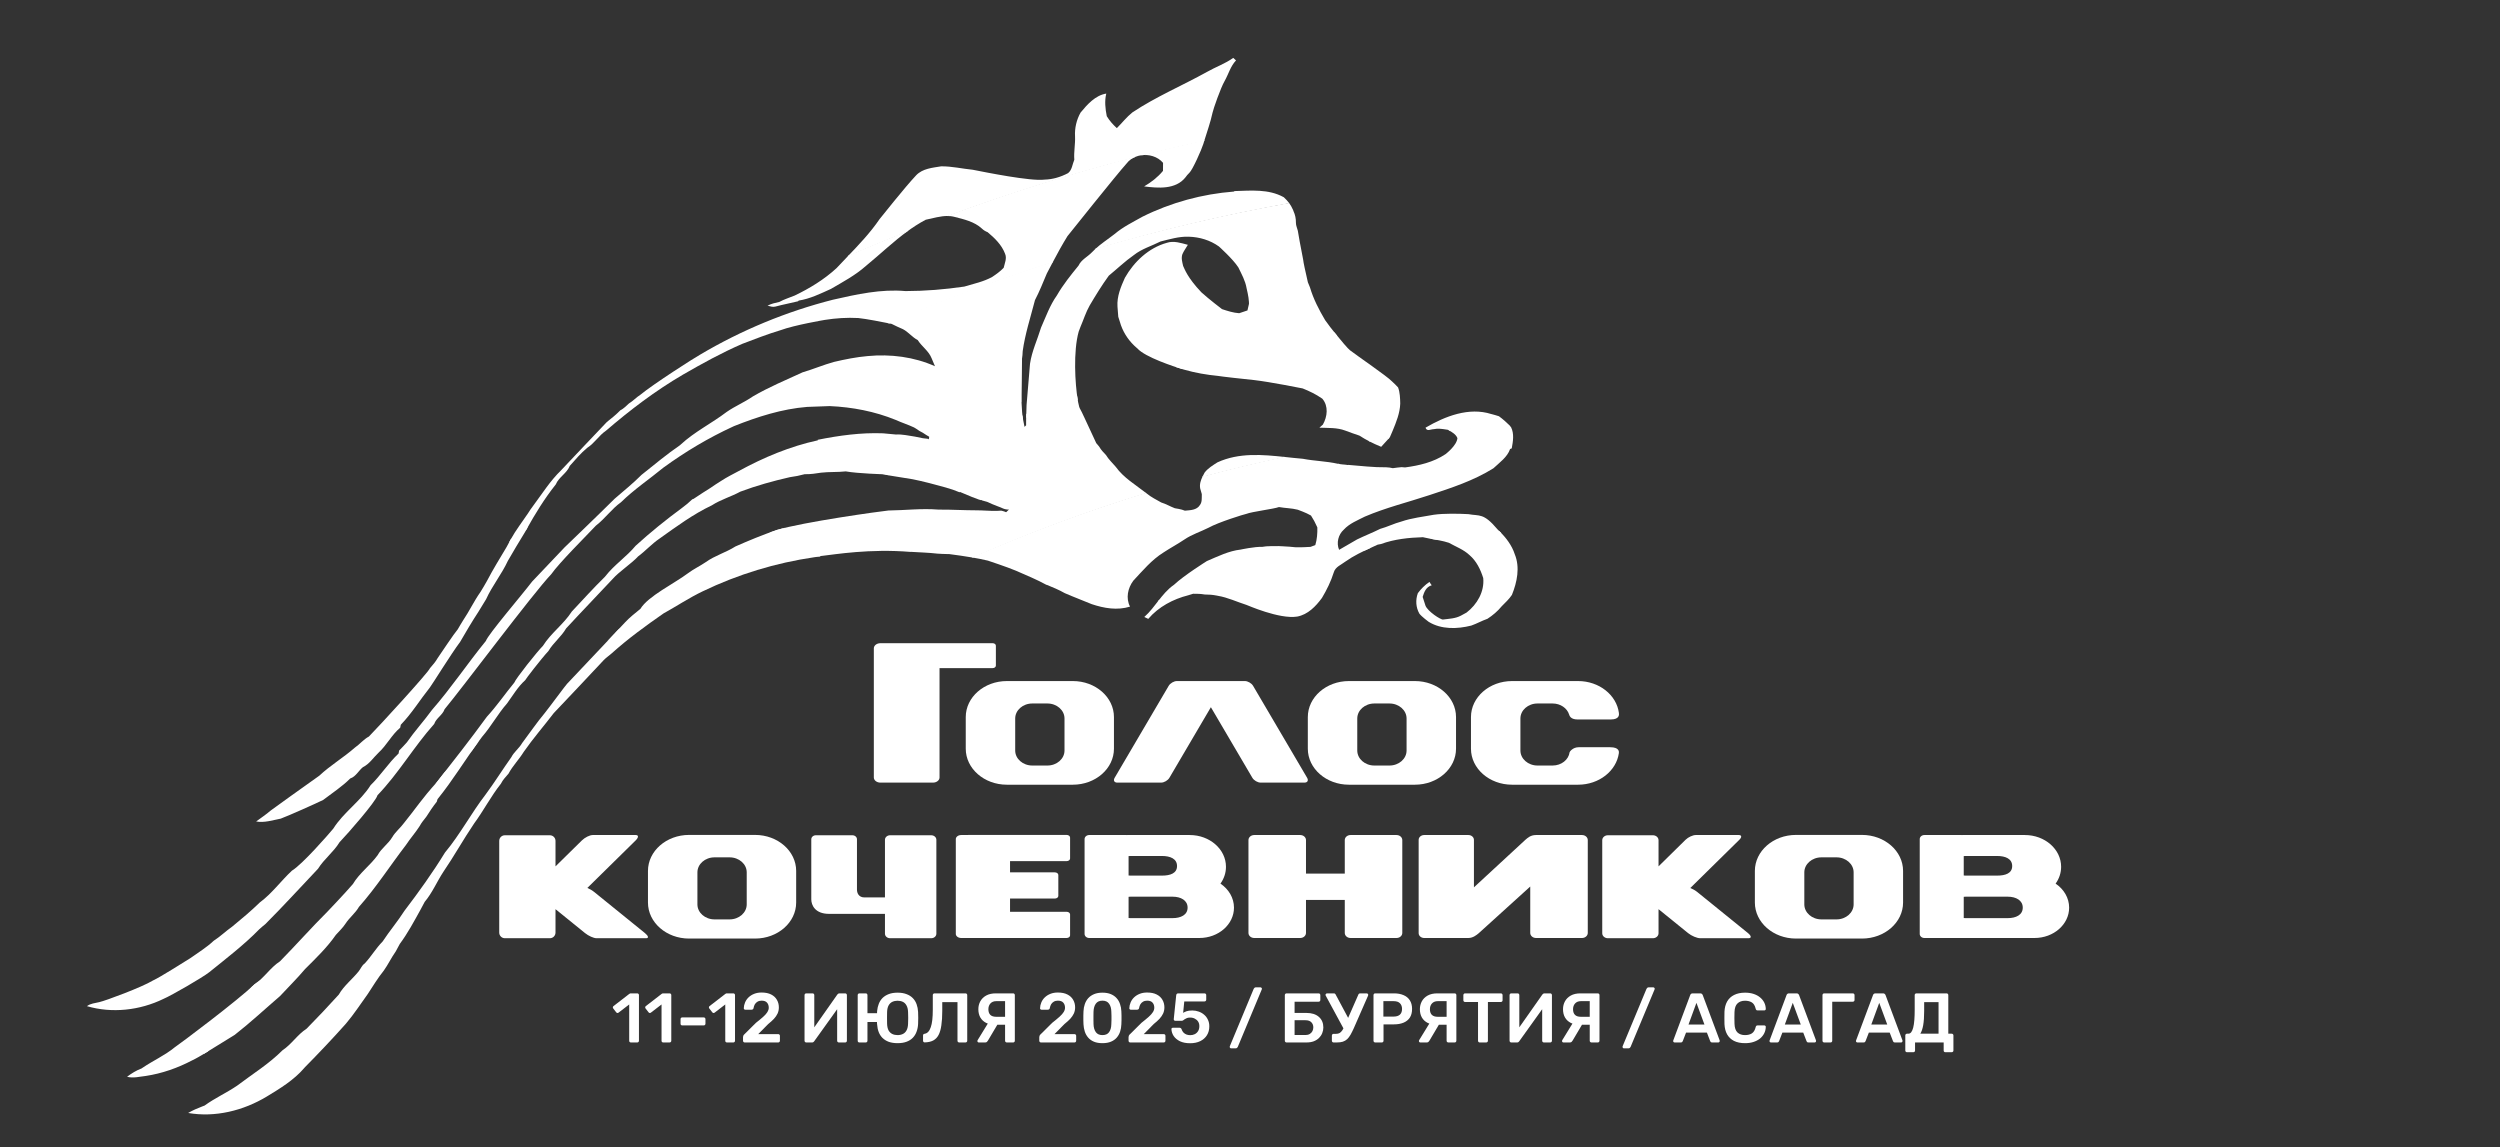 <svg width="998" height="458" viewBox="0 0 998 458" fill="none" xmlns="http://www.w3.org/2000/svg">
<rect x="0" y="0" width="998" height="458" fill="#333333" stroke="none"/>
<path fill-rule="evenodd" clip-rule="evenodd" d="M570.703 215.017C579.943 213.797 589.215 212.792 598.518 212C601.188 214.625 603.546 217.675 604.706 221.284C606.835 226.466 605.623 232.397 603.558 237.484C602.444 239.173 600.908 240.568 599.489 242.01C597.871 243.991 595.921 245.647 593.787 247.027C591.596 247.782 589.559 248.953 587.355 249.724C581.729 251.15 575.362 251.339 570.319 248.228C570.319 248.228 567.528 246.185 566.611 244.963C565.202 242.472 565.017 239.507 566.005 236.791C567.286 235.058 568.846 233.495 570.647 232.301C570.901 232.768 571.2 233.208 571.543 233.65C569.311 234.246 568.528 236.301 567.926 238.288C568.315 239.454 568.696 240.607 569.052 241.785C569.944 244.066 575.176 247.5 576.077 247.312C578.489 246.997 580.995 246.948 583.208 245.757C583.942 245.333 584.687 244.926 585.442 244.54C589.679 241.293 592.629 236.169 592.107 230.772C591.037 227.351 589.399 223.954 586.632 221.599C584.28 219.37 581.171 218.248 578.392 216.682C575.893 215.85 573.285 215.5 570.703 215.017ZM462.633 239.567C490.395 230.507 518.784 223.479 547.524 218.538C543.924 220.171 540.352 221.868 537.098 224.165C535.446 225.454 533.048 226.281 532.436 228.511C531.316 232.076 529.652 235.47 527.727 238.69C525.266 242.055 522.09 245.364 517.816 246.142C510.686 247.273 497.772 241.498 497.576 241.474C493.761 240.275 490.127 238.495 486.136 237.842L485.813 237.773C484.187 237.444 482.54 237.313 480.877 237.319C479.365 237.046 477.821 237.015 476.298 237.027L474.35 237.632C468.302 239.171 462.518 242.219 458.382 247.057C457.982 246.865 457.196 246.488 456.803 246.297C459.043 244.323 460.8 241.909 462.633 239.567Z" fill="white"/>
<path fill-rule="evenodd" clip-rule="evenodd" d="M387.912 222.508C410.603 212.587 433.812 203.983 457.415 196.724L457.819 197.04C459.569 198.483 461.618 199.482 463.578 200.597L463.663 200.623C465.438 201.161 467.193 202.211 468.999 202.888C468.999 202.888 471.736 203.28 473.005 203.865C475.117 203.659 477.756 203.683 479.017 201.597C479.903 200.436 479.717 198.92 479.757 197.582L479.754 197.232C479.543 196.492 479.338 195.745 479.12 195.016C478.796 193.298 479.337 191.715 480.073 190.2C490.813 187.318 501.623 184.711 512.495 182.38C515.061 182.65 517.612 182.941 520.12 183.148C524.733 184.043 529.48 184.093 534.059 185.137L534.194 185.084C535.173 185.46 536.458 185.362 538.085 185.638L538.205 185.585C543.253 185.973 548.301 186.616 553.386 186.543C554.274 186.57 555.152 186.694 556.027 186.899L556.08 186.889C557.232 186.686 558.393 186.614 559.559 186.486C559.898 186.511 560.564 186.569 560.902 186.599C566.508 185.849 572.218 184.531 577.021 181.318C577.021 181.318 581.529 177.947 581.803 174.903C581.218 173.4 579.693 172.521 578.321 171.753C586.304 170.88 594.304 170.154 602.327 169.576C602.63 169.887 602.923 170.205 603.209 170.531C604.521 173.164 604.001 176.189 603.487 178.983L602.829 179.252C601.74 182.482 598.609 184.654 596.18 186.934C588.277 191.885 579.416 194.762 570.645 197.646C562.053 200.497 553.2 202.653 544.829 206.234C541.919 207.729 538.72 208.953 536.452 211.425C534.216 213.41 533.411 216.771 534.573 219.491C536.909 218.12 541.738 215.344 541.738 215.344C544.781 213.863 547.934 212.64 550.963 211.127C553.844 210.337 556.523 208.963 559.417 208.203C563.628 206.756 568.051 206.294 572.396 205.486C576.375 204.92 582.208 205.036 586.161 205.243C590.686 206.089 592.16 204.654 597.724 211.225L597.709 211.226C598.253 211.735 598.79 212.26 599.31 212.802C590.646 213.514 582.001 214.411 573.372 215.492C571.703 215.194 570.027 214.926 568.379 214.529L568.057 214.449C562.397 214.623 556.677 215.204 551.288 217.178C550.957 217.241 550.314 217.364 549.99 217.421C548.292 218.191 546.587 218.948 544.906 219.749C516.896 224.613 489.244 231.434 462.166 240.167C464.091 237.687 466.044 235.239 468.679 233.429C472.587 229.729 481.794 223.971 481.794 223.971C486.141 222.131 490.523 219.922 495.248 219.397C495.248 219.397 500.927 218.178 503.855 218.313C506.004 217.893 508.231 218.082 510.407 218.001L512.134 218.084C513.86 218.171 515.582 218.276 517.294 218.476C519.265 218.534 521.223 218.412 523.187 218.31C523.664 218.128 524.595 217.759 525.074 217.576C525.767 215.288 525.935 212.938 525.883 210.57L525.75 210.26C525.08 208.712 524.274 207.222 523.359 205.825L523.205 205.73C521.555 204.723 518.053 203.475 518.053 203.475C515.599 202.841 513.043 202.868 510.564 202.415C508.503 203.189 499.817 204.238 497.513 205.146C496.727 205.268 486.435 208.446 482.461 210.663C479.263 212.279 475.797 213.338 472.811 215.378C470.091 217.209 467.19 218.748 464.453 220.557C459.731 223.496 456.18 227.803 452.415 231.817C450.205 234.776 449.36 238.819 451.104 242.162C445.981 243.755 440.716 242.816 435.819 241.177C435.218 240.899 427.785 237.999 425.056 236.782C422.766 235.478 420.314 234.463 417.868 233.464L417.814 233.51C413.888 231.345 409.755 229.675 405.661 227.869L405.576 227.831C401.926 226.295 394.348 223.799 394.348 223.799C392.217 223.293 390.069 222.875 387.912 222.508ZM546.362 176.05C549.122 175.61 551.887 175.185 554.634 174.784C553.562 175.993 552.47 177.177 551.369 178.366C549.657 177.671 547.985 176.904 546.362 176.05Z" fill="white"/>
<path fill-rule="evenodd" clip-rule="evenodd" d="M352.287 189.313C370.585 180.654 389.23 172.821 408.157 165.829C408.293 166.934 408.519 168.109 408.992 170.408L409.631 169.771L409.621 169.229C409.604 167.809 409.645 166.547 409.695 165.264C416.434 162.794 423.207 160.432 430.01 158.174C430.257 159.951 430.533 161.394 430.799 162.338C430.848 162.508 430.986 162.871 431.007 162.907C431.651 164.019 432.17 165.198 432.718 166.361L432.723 166.357C433.846 168.726 437.124 175.808 437.619 176.893C437.898 177.236 438.48 177.907 438.767 178.26L438.835 178.378C439.553 179.604 440.531 180.643 441.522 181.666C442.564 183.423 444.095 184.789 445.394 186.341C448.577 190.777 453.373 193.563 457.601 196.869C434.089 204.102 410.977 212.689 388.398 222.592C385.205 222.034 381.993 221.6 378.781 221.171L378.528 221.191C377.937 221.236 374.278 221.016 374.278 221.016C370.747 220.609 367.193 220.517 363.662 220.298L363.485 220.324C347.247 218.968 333.188 221.346 328.479 221.867L327.537 221.973L327.378 222.202C326.866 222.233 326.34 222.274 325.826 222.34L325.094 222.444C309.706 224.683 294.594 229.27 280.523 236.052C275.11 238.637 270.121 241.988 264.877 244.882C257.731 249.86 250.649 254.992 244.176 260.833C243.149 261.733 241.985 262.511 241.026 263.497C234.438 270.605 227.718 277.602 221.071 284.656C217.105 289.86 212.801 294.777 209.059 300.165C207.218 303.174 204.656 305.728 202.997 308.841C201.918 310.122 200.692 311.328 199.966 312.858C195.982 317.858 193.072 323.577 189.283 328.718C184.998 335.044 181.297 341.726 176.989 348.038C174.411 351.954 172.584 356.417 169.547 360.009C169.547 360.009 168.424 362.173 167.836 363.21C165.27 367.835 162.779 372.529 159.603 376.807C159.077 377.818 158.498 378.822 157.962 379.839C156.215 382.293 154.948 385.032 153.202 387.475C150.795 390.436 148.864 393.717 146.756 396.886C143.936 400.785 141.293 404.878 138.189 408.529L137.887 408.882C132.634 414.778 127.179 420.51 121.644 426.124L121.451 426.353C117.344 431.147 111.863 434.489 106.52 437.724C97.154 443.379 85.866 446.173 75.113 444.297C76.926 443.23 78.858 442.407 80.817 441.66L81.66 441.346C85.761 438.358 90.438 436.27 94.638 433.412C100.749 428.781 107.358 424.717 112.805 419.249C116.438 416.848 118.754 412.99 122.407 410.639C126.768 406.199 131.065 401.678 135.236 397.054C137.287 393.465 140.631 390.943 143.184 387.753C143.985 386.76 144.432 385.465 145.477 384.703L145.578 384.631C148.173 381.871 150.057 378.548 152.737 375.853C155.499 371.665 158.778 367.79 161.483 363.554C167.197 356.056 172.72 348.373 177.636 340.334C183.699 333.078 188.1 324.624 193.865 317.154C197.461 312.306 200.634 307.175 204.131 302.263C205.221 300.129 207.273 298.705 208.441 296.622C211.447 292.643 214.237 288.501 217.434 284.685C219.919 281.566 225.719 273.626 226.406 272.938C233.194 265.756 239.998 258.594 246.765 251.392C266.526 237.231 286.955 224.199 307.918 212.333C308.637 212.073 309.361 211.819 310.086 211.57C320.81 208.362 351.096 204.157 354.651 203.793C361.281 203.72 367.932 202.882 374.541 203.428L376.894 203.456C377.584 203.373 385.674 203.728 389.572 203.716C392.325 203.707 395.061 203.996 397.808 203.949C398.442 203.938 399.078 203.908 399.712 203.853C399.712 203.853 401.122 204.191 401.643 204.483L402.765 203.421C401.961 203.435 401.181 203.304 400.412 202.982C399.589 202.525 397.126 201.789 394.032 200.329C393.38 200.149 392.728 199.953 392.069 199.783L391.998 199.664L391.846 199.605C392.125 200.224 384.194 196.813 383.159 196.363L383.114 196.539C381.325 195.776 379.469 195.149 377.599 194.63L376.777 194.402C372.659 193.258 368.529 192.166 364.344 191.317L355.323 189.858L355.314 189.868C354.489 189.69 353.656 189.519 352.845 189.331C352.845 189.331 352.646 189.326 352.287 189.313ZM191.249 295.743C185.609 303.416 180.681 311.62 174.666 319.02C174.592 319.27 174.43 319.797 174.35 320.058C172.824 321.959 171.48 324.012 170.162 326.073L169.993 326.29C169.141 327.376 168.222 328.454 167.58 329.693C165.885 332.37 163.759 334.723 162.025 337.368C155.74 345.553 150.147 354.298 143.296 362.02C141.868 364.548 139.459 366.315 137.912 368.747C136.845 370.409 135.36 371.732 134.069 373.216C130.571 378.247 126.109 382.537 121.781 386.849C118.624 390.588 115.122 394.035 111.788 397.631C105.773 402.797 99.954 408.239 93.683 413.129C91.909 414.14 85.78 418.097 81.171 420.841C87.428 411.689 93.872 402.733 100.525 393.941C100.927 393.577 101.297 393.235 101.631 392.915C105.473 390.371 107.907 386.252 111.791 383.747C118.224 377.195 124.317 370.305 130.808 363.828C130.808 363.828 137.749 356.568 140.865 352.926C143.478 348.531 147.773 345.495 150.752 341.391C152.238 338.626 155.012 336.878 156.591 334.197C157.854 332.033 159.886 330.485 161.331 328.471C165.497 323.364 169.189 317.858 173.727 313.069C174.932 311.528 176.14 309.989 177.346 308.446C181.934 304.136 186.573 299.895 191.249 295.743ZM578.806 172.026C578.534 171.871 578.265 171.722 578.003 171.575L577.293 171.466C575.63 171.209 573.961 170.959 572.284 171.335C571.155 171.327 569.619 172.398 569.065 170.73C576.899 166.153 586.391 162.432 595.345 165.293L595.537 165.336C596.498 165.559 597.429 165.884 598.378 166.166C599.914 167.298 601.372 168.543 602.674 169.94C594.696 170.488 586.734 171.183 578.806 172.026ZM469.181 146.465C490.116 140.879 511.308 136.28 532.694 132.687C535.284 135.918 538.198 139.312 538.9 139.814C542.045 142.235 553.557 150.062 555.646 152.213C555.07 152.366 555.359 152.29 555.646 152.213C556.486 153.005 557.343 153.793 558.117 154.666C558.874 156.704 558.918 158.922 558.976 161.085C558.845 164.896 557.402 168.445 555.959 171.939C555.564 172.805 555.182 173.685 554.824 174.569C554.667 174.746 554.511 174.924 554.354 175.1C551.818 175.467 549.284 175.851 546.748 176.25C545.351 175.531 543.991 174.749 542.673 173.894C540.775 173.24 538.874 172.613 536.995 171.879C533.739 170.642 530.145 170.884 526.697 170.729C527.046 170.421 527.736 169.813 528.088 169.506C529.908 166.288 530.379 162.124 527.897 159.184L527.668 159.023C525.307 157.383 522.692 156.127 520.028 155.062C520.028 155.062 507.063 152.456 500.572 151.713C496.829 151.348 487.108 150.258 486.249 150.067C481.691 149.632 477.137 148.835 472.748 147.583L472.325 147.459C471.885 147.335 470.724 146.982 469.181 146.465ZM479.965 190.429C480.242 189.835 480.554 189.255 480.863 188.682C482.219 186.889 484.159 185.768 485.999 184.576C494.602 180.615 504.017 181.472 513.176 182.453C502.044 184.816 490.973 187.474 479.965 190.429Z" fill="white"/>
<path fill-rule="evenodd" clip-rule="evenodd" d="M103.592 391.402C96.503 400.632 89.612 410.094 82.929 419.782C80.352 421.351 77.996 422.725 76.716 423.296C70.922 426.344 64.668 428.536 58.22 429.516C55.73 429.781 53.205 430.512 50.728 429.843C52.502 428.484 54.44 427.302 56.525 426.518L56.93 426.241C61.129 423.384 65.843 421.312 69.778 418.062C72.92 415.897 94.771 399.472 101.631 392.915C102.324 392.455 102.973 391.944 103.592 391.402ZM354.337 128.971C375.985 119.731 398.037 111.535 420.407 104.404C419.562 105.994 418.728 107.589 417.89 109.181C416.381 112.753 414.957 116.371 413.151 119.823L412.988 120.455C411.292 126.986 409.193 133.442 408.266 140.139C408.224 141.237 408.148 142.326 407.957 143.419L407.992 143.401C408.037 145.487 407.766 158.452 407.843 160.548L407.788 160.548C408.015 164.296 408.005 165.167 408.375 167.26C390.169 173.967 372.23 181.454 354.595 189.715C354.009 189.589 353.422 189.463 352.845 189.331C352.845 189.331 342.515 189.048 337.621 188.178C334.35 188.546 331.045 188.311 327.772 188.69C325.677 189.03 323.566 189.339 321.46 189.297L321.257 189.293C319.293 189.832 317.301 190.232 315.298 190.49C308.616 192.011 302.003 193.853 295.569 196.258C291.86 198.281 287.738 199.423 284.157 201.731C276.716 205.263 270.043 210.186 263.35 214.959C260.158 217.091 257.609 220.04 254.503 222.287L254.658 222.205C252.119 224.928 246.967 228.382 244.712 230.974C238.509 237.63 232.168 244.155 225.995 250.861C224.075 254.195 220.906 256.554 218.944 259.865C215.916 263.149 209.705 271.254 209.658 271.536C206.704 274.18 204.74 277.628 202.425 280.792C198.746 284.968 196.108 289.933 192.449 294.132C191.052 295.978 189.705 297.861 188.381 299.759C182.832 304.747 177.355 309.836 171.946 315.03C172.526 314.366 173.119 313.711 173.727 313.069C180.692 304.17 187.689 295.283 194.348 286.135C198.304 281.846 201.578 277.023 205.282 272.534C205.978 270.754 214.513 260.032 216.737 257.823C219.925 252.728 225.014 249.193 228.257 244.137C232.644 239.473 236.94 234.701 241.516 230.22L241.683 230.003C245.218 225.464 250.09 222.271 253.757 217.856C259.639 212.49 265.849 207.487 272.248 202.772C273.702 201.716 275.069 200.562 276.358 199.322L276.859 199.148L277.695 198.599C279.644 197.311 281.598 196.013 283.585 194.799C285.011 193.786 286.478 192.858 287.936 191.941C290.17 190.472 292.568 189.289 294.927 188.021C304.857 182.601 315.447 178.156 326.474 175.778L326.441 175.563C335.033 173.844 343.756 172.642 352.504 172.978C354.133 173.147 357.657 173.459 357.657 173.459C360.229 173.296 362.734 173.943 365.243 174.297C366.297 174.49 367.33 174.7 368.373 174.936L370.258 175.155L370.269 175.137C370.423 175.222 370.576 175.298 370.726 175.369C370.843 175.068 370.952 174.763 370.938 174.351L369.715 173.623C368.853 173.035 367.98 172.466 367.04 172.032C366.378 171.497 364.865 170.626 364.865 170.626C362.47 169.505 359.94 168.717 357.543 167.624C349.211 164.227 340.241 162.507 331.216 162.109C328.201 162.206 325.186 162.353 322.176 162.439C312.149 163.247 302.422 166.367 293.077 170.081L292.612 170.294C282.826 174.799 273.534 180.34 264.816 186.689C259.206 191.31 253.124 195.374 247.914 200.485C244.161 203.168 241.648 206.919 237.873 209.843C233.995 213.944 223.143 224.785 220.059 229.22C212.734 236.908 184.434 274.796 177.476 283.13C176.673 285.471 174.133 286.646 173.336 289.003C165.241 298.041 159.129 308.712 150.691 317.459L150.652 317.584C149.814 320.201 139.216 332.384 135.531 336.232C133.175 340.138 129.383 342.902 126.966 346.793C119.96 354.174 113.108 361.734 105.906 368.918C105.117 369.578 104.281 370.226 103.524 370.943C97.372 377.246 90.352 382.586 83.517 388.117C81.023 390.12 68.52 397.37 65.247 398.757C55.801 403.361 44.711 404.593 34.712 401.66C36.145 400.549 37.961 400.474 39.631 400.048C42.109 399.51 56.599 394.122 61.07 391.408C63.849 390.171 73.63 383.934 75.87 382.57C79.058 380.29 82.449 378.263 85.31 375.554C87.926 373.885 90.149 371.683 92.691 369.904C96.469 366.812 100.215 363.669 103.715 360.258C108.57 356.679 112.128 351.69 116.523 347.58C120.694 345.078 131.186 333.039 133.038 330.8C137.111 324.306 143.885 319.907 147.942 313.457C152.008 309.517 154.985 304.679 159.109 300.804C159.156 300.509 159.268 299.921 159.324 299.632C160.374 298.532 161.445 297.483 162.422 296.343C165.539 291.858 169.248 287.813 172.453 283.401C180.111 274.636 186.591 264.894 193.951 255.878C194.916 253.164 208.048 237.888 212.435 232.146C216.726 227.642 225.29 218.609 225.29 218.609L225.331 218.562C225.331 218.562 238.746 205.686 245.365 199.094C248.98 195.941 252.741 192.957 256.122 189.544C261.168 185.528 266.131 181.369 271.455 177.722L271.721 177.476C277.277 172.336 284.123 168.991 290.103 164.434C293.454 162.114 297.227 160.552 300.576 158.238C306.935 154.528 313.733 151.695 320.396 148.632C324.619 147.399 328.676 145.651 332.916 144.48C337.356 143.441 341.839 142.539 346.365 142.147C355.487 141.276 364.92 142.458 373.241 146.201C372.806 145.12 372.373 144.059 371.896 143.01C370.741 140.073 367.977 138.347 366.351 135.748C364.141 134.623 362.633 132.532 360.434 131.395C358.905 130.743 357.41 130.051 355.938 129.298C355.938 129.298 355.321 129.169 354.337 128.971ZM210.759 210.297C210.356 211.01 209.957 211.723 209.564 212.439C207.2 216.208 204.993 220.051 202.746 223.884C200.273 229.234 196.479 233.852 194.051 239.206C193.025 240.878 191.972 242.541 190.977 244.238C188.409 248.153 186.031 252.2 183.677 256.252C180.082 261.041 172.426 273.435 171.595 274.456C167.674 279.364 164.38 284.8 159.994 289.328C159.934 289.617 159.82 290.199 159.76 290.501C156.335 293.365 154.404 297.466 151.135 300.455C149.072 302.404 147.478 304.985 144.867 306.258C143.164 307.635 142.041 309.986 139.933 310.717L139.832 310.75C136.561 314.023 132.663 316.543 129.003 319.341C126.659 320.524 115.315 325.6 112.066 326.8C108.831 327.411 105.535 328.543 102.25 327.934C104.194 326.488 106.226 325.155 108.066 323.561C108.066 323.561 123.038 312.721 127.46 309.662C131.87 305.531 137.107 302.451 141.647 298.464C143.617 297.12 145.137 295.14 147.261 294.028C151.349 289.889 170.942 268.542 171.633 266.76C172.717 265.471 173.863 264.235 174.68 262.757C175.839 261.09 181.22 252.978 182.739 251.218C183.383 250 184.174 248.859 184.858 247.672C187.354 243.985 189.238 239.933 191.815 236.295C192.682 234.848 193.601 233.402 194.399 231.911C196.805 227.301 199.557 222.866 202.219 218.39C202.752 217.379 203.326 216.386 203.848 215.372C206.135 213.674 208.426 211.989 210.759 210.297ZM242.473 255.949C244.839 253.443 247.201 250.932 249.556 248.415C251.402 246.433 253.554 244.767 255.653 243.05C258.633 238.035 269.338 232.841 274.559 228.897C276.838 227.175 279.435 225.978 281.779 224.376C285.413 221.757 289.793 220.569 293.556 218.159C298.987 215.758 304.471 213.501 310.086 211.57C311.086 211.271 312.254 210.963 313.556 210.65C289.059 224.208 265.316 239.319 242.473 255.949ZM437.45 99.196C462.823 91.774 488.575 85.707 514.596 81.024C515.205 81.838 515.712 82.725 516.204 83.841C516.299 84.056 516.356 84.222 516.384 84.351C517.018 85.683 517.364 87.283 517.337 88.989C517.322 90.059 517.856 91.066 518.092 92.114C518.32 93.561 518.567 94.997 518.839 96.429L518.914 96.812C519.285 98.722 520.207 103.585 520.207 103.585C520.344 104.914 521.01 107.858 522.093 112.645L522.089 112.651C522.377 113.339 522.674 114.037 522.946 114.742C524.319 119.382 526.545 123.675 528.998 127.813C529.98 129.267 531.91 131.744 533.817 134.073C512.964 137.532 492.279 141.947 471.815 147.307C468.821 146.404 457.123 142.595 454.045 139.096L453.77 138.866C450.952 136.464 448.761 133.386 447.499 129.874L447.429 129.66C447.075 128.583 446.789 127.512 446.413 126.451C446.413 126.451 446.175 123.751 446.099 122.414C445.819 118.361 447.432 114.5 449.071 110.87C452.728 104.445 458.561 98.949 465.77 96.938C468.593 95.998 471.483 97.027 474.191 97.733C473.476 98.978 472.578 100.152 472.007 101.484C471.468 103.038 471.961 104.644 472.304 106.164C472.919 107.437 474.015 110.823 479.594 116.697C482.546 119.391 487.827 123.405 487.827 123.405C490.052 124.138 492.297 124.869 494.66 125.036L494.87 124.974C495.92 124.657 496.95 124.3 497.981 123.927C498.178 123.047 498.378 122.17 498.594 121.287L498.569 120.483C498.513 118.604 497.627 115.014 497.627 115.014C497.135 112.056 495.649 109.452 494.377 106.804L494.276 106.648C492.135 103.346 486.595 98.392 486.595 98.392C483.098 95.886 478.883 94.617 474.571 94.497L474.367 94.491C470.589 94.382 466.942 95.51 463.302 96.391C459.741 98.187 455.808 99.318 452.629 101.831C449.076 104.306 445.966 107.325 442.626 110.059C439.872 113.841 437.412 117.871 435.022 121.902C433.456 124.644 432.569 127.624 431.312 130.514C431.051 131.132 430.823 131.754 430.609 132.384C428.404 140.277 429.159 153.167 430.229 159.622C423.337 161.901 416.478 164.291 409.645 166.793C409.688 165.133 409.78 163.557 409.805 161.691L411.189 145.113L411.199 145.11C411.9 140.263 414.177 135.435 415.583 130.775C417.524 126.408 419.125 121.839 421.926 117.903C424.369 113.658 427.456 109.825 430.536 106.05C431.66 103.631 434.163 102.543 435.924 100.691C436.411 100.169 436.923 99.672 437.45 99.196Z" fill="white"/>
<path fill-rule="evenodd" clip-rule="evenodd" d="M377.863 86.229C402.731 76.998 428.072 69.046 453.802 62.405C452.184 62.953 450.724 63.933 449.663 65.353C445.97 69.414 426.126 94.28 426.126 94.28C424.017 97.692 422.097 101.211 420.223 104.75C398.116 111.844 376.349 119.972 355.005 129.106C352.563 128.61 345.934 127.296 342.619 126.957C338.156 126.715 333.684 127.007 329.254 127.706C329.254 127.706 317.192 129.744 311.561 131.825C306.401 133.365 301.376 135.344 296.336 137.256C296.088 137.346 296.21 137.301 296.336 137.256C288.147 140.802 280.332 145.115 272.597 149.577C261.645 155.98 251.5 163.688 241.883 171.958C239.069 173.856 237.319 176.933 234.433 178.765C231.836 180.875 229.693 183.511 227.445 185.992C226.294 188.935 223.078 190.451 221.869 193.382C217.375 199.001 213.602 205.184 210.107 211.461C207.809 213.135 205.52 214.823 203.227 216.532C203.452 216.126 203.672 215.718 203.886 215.305C205.889 211.657 208.454 208.385 210.762 204.943C211.394 203.857 212.156 202.865 212.875 201.866C216.45 197.072 219.645 191.945 223.958 187.772C230.079 181.343 236.12 174.842 242.256 168.462C244.138 166.997 245.988 165.474 247.659 163.773C249.003 163.13 250.004 162.005 251.1 161.043C252.732 160.068 254.002 158.63 255.596 157.618C260.918 153.254 277.08 142.898 279.441 141.605C295.99 131.781 313.948 124.373 332.512 119.647C331.995 119.926 332.167 119.832 332.512 119.647C342.012 117.495 351.725 115.32 361.468 116.2C369.326 116.186 377.17 115.548 384.961 114.404C388.746 113.247 392.642 112.482 396.136 110.522C397.752 109.448 399.326 108.306 400.666 106.91C401.08 105.063 402.042 103.117 401.206 101.257C399.879 97.753 397.088 95.037 394.257 92.686C393.389 92.359 392.622 91.88 391.96 91.238C388.975 88.475 384.82 87.55 380.973 86.564C379.938 86.298 378.9 86.204 377.863 86.229ZM437.045 99.57C439.477 97.284 442.317 95.474 444.949 93.426C448.304 90.563 452.27 88.659 456.073 86.507C467.487 80.829 479.963 77.44 492.599 76.468L492.823 76.277C499.417 76.083 506.403 75.401 512.367 78.675L512.51 78.753C513.385 79.571 514.08 80.313 514.675 81.131C488.463 85.885 462.553 92.044 437.045 99.57ZM455.243 62.034C463.728 59.861 472.25 57.832 480.83 55.942C480.674 56.451 480.519 56.962 480.37 57.474C479.663 59.745 476.085 67.805 474.794 68.986C474.207 69.527 473.691 70.138 473.229 70.806C469.315 75.743 462.251 75.119 456.734 74.414C459.567 72.772 462.164 70.752 464.265 68.216C464.269 67.144 464.283 66.083 464.292 65.007C462.147 62.47 458.533 61.446 455.243 62.034ZM362.608 92.072C356.655 96.365 351.322 101.542 345.637 106.184C341.466 109.89 336.516 112.524 331.725 115.325C327.563 117.216 323.376 119.275 318.835 119.995L318.587 120.272C315.603 121.028 312.566 121.55 309.595 122.376C308.511 122.686 307.424 122.291 306.399 122.023C307.869 121.253 309.489 120.884 311.085 120.539C313.052 119.475 315.178 118.823 317.239 117.983C323.245 115.098 329.02 111.569 333.943 107.044C335.534 105.33 337.158 103.644 338.775 101.953C346.666 98.527 354.613 95.233 362.608 92.072Z" fill="white"/>
<path fill-rule="evenodd" clip-rule="evenodd" d="M338.342 102.408C342.886 97.667 347.419 92.914 351.123 87.48C351.731 86.757 361.219 74.749 365.742 69.963C368.331 67.256 372.253 66.977 375.71 66.4C379.96 66.353 384.111 67.352 388.321 67.768L389.105 67.919C393.023 68.689 411.602 72.461 417.006 71.699C420.282 71.62 423.478 70.645 426.377 69.111C428.004 67.796 428.087 65.561 428.865 63.764C428.618 60.629 429.307 57.527 429.155 54.412C428.973 51.151 429.749 47.817 431.353 44.958C434.049 41.684 437.254 38.064 441.625 37.355C440.889 40.355 441.237 43.422 441.824 46.377C442.911 48.175 444.28 49.742 445.842 51.147C447.926 49.083 449.74 46.723 452.027 44.89C461.463 38.593 471.927 34.206 481.815 28.713C485.261 26.735 489.083 25.44 492.309 23.108C492.588 23.361 493.14 23.863 493.423 24.12C491.201 26.443 490.416 29.62 488.872 32.339C487.264 35.112 484.342 43.542 484.051 44.966C483.229 48.812 481.88 52.515 480.728 56.281C472.786 58.013 464.86 59.877 456.941 61.874C455.333 61.893 453.73 62.282 452.332 63.051C427.5 69.479 402.849 77.196 378.477 86.227C375.486 86.155 372.49 87.13 369.561 87.715C366.862 89.134 364.33 90.793 361.895 92.593C354.013 95.723 346.161 98.995 338.342 102.408Z" fill="white"/>
<path d="M251.848 416.152C251.643 416.152 251.475 416.086 251.344 415.956C251.232 415.825 251.176 415.666 251.176 415.48V400.976L246.92 404.252C246.752 404.364 246.584 404.41 246.416 404.392C246.248 404.354 246.099 404.252 245.968 404.084L244.792 402.572C244.68 402.404 244.633 402.226 244.652 402.04C244.689 401.853 244.792 401.704 244.96 401.592L251.232 396.748C251.344 396.654 251.456 396.598 251.568 396.58C251.68 396.561 251.801 396.552 251.932 396.552H254.396C254.583 396.552 254.741 396.617 254.872 396.748C255.003 396.878 255.068 397.037 255.068 397.224V415.48C255.068 415.666 255.003 415.825 254.872 415.956C254.741 416.086 254.583 416.152 254.396 416.152H251.848Z" fill="white"/>
<path d="M264.759 416.152C264.554 416.152 264.386 416.086 264.255 415.956C264.143 415.825 264.087 415.666 264.087 415.48V400.976L259.831 404.252C259.663 404.364 259.495 404.41 259.327 404.392C259.159 404.354 259.01 404.252 258.879 404.084L257.703 402.572C257.591 402.404 257.544 402.226 257.563 402.04C257.6 401.853 257.703 401.704 257.871 401.592L264.143 396.748C264.255 396.654 264.367 396.598 264.479 396.58C264.591 396.561 264.712 396.552 264.843 396.552H267.307C267.494 396.552 267.652 396.617 267.783 396.748C267.914 396.878 267.979 397.037 267.979 397.224V415.48C267.979 415.666 267.914 415.825 267.783 415.956C267.652 416.086 267.494 416.152 267.307 416.152H264.759Z" fill="white"/>
<path d="M272.35 409.348C272.144 409.348 271.976 409.282 271.846 409.152C271.734 409.021 271.678 408.862 271.678 408.676V406.828C271.678 406.641 271.734 406.482 271.846 406.352C271.976 406.221 272.144 406.156 272.35 406.156H280.946C281.132 406.156 281.291 406.221 281.422 406.352C281.552 406.482 281.618 406.641 281.618 406.828V408.676C281.618 408.862 281.552 409.021 281.422 409.152C281.291 409.282 281.132 409.348 280.946 409.348H272.35Z" fill="white"/>
<path d="M290.198 416.152C289.993 416.152 289.825 416.086 289.694 415.956C289.582 415.825 289.526 415.666 289.526 415.48V400.976L285.27 404.252C285.102 404.364 284.934 404.41 284.766 404.392C284.598 404.354 284.449 404.252 284.318 404.084L283.142 402.572C283.03 402.404 282.983 402.226 283.002 402.04C283.039 401.853 283.142 401.704 283.31 401.592L289.582 396.748C289.694 396.654 289.806 396.598 289.918 396.58C290.03 396.561 290.151 396.552 290.282 396.552H292.746C292.933 396.552 293.091 396.617 293.222 396.748C293.353 396.878 293.418 397.037 293.418 397.224V415.48C293.418 415.666 293.353 415.825 293.222 415.956C293.091 416.086 292.933 416.152 292.746 416.152H290.198Z" fill="white"/>
<path d="M297.285 416.152C297.098 416.152 296.94 416.086 296.809 415.956C296.678 415.825 296.613 415.666 296.613 415.48V414.052C296.613 413.884 296.65 413.688 296.725 413.464C296.818 413.221 297.014 412.978 297.313 412.736L301.737 408.34C302.969 407.369 303.958 406.548 304.705 405.876C305.47 405.185 306.021 404.56 306.357 404C306.712 403.421 306.889 402.852 306.889 402.292C306.889 401.452 306.656 400.77 306.189 400.248C305.741 399.725 305.022 399.464 304.033 399.464C303.38 399.464 302.829 399.604 302.381 399.884C301.933 400.145 301.578 400.5 301.317 400.948C301.074 401.396 300.906 401.89 300.813 402.432C300.776 402.674 300.673 402.842 300.505 402.936C300.337 403.029 300.169 403.076 300.001 403.076H297.509C297.341 403.076 297.201 403.02 297.089 402.908C296.977 402.796 296.921 402.665 296.921 402.516C296.94 401.713 297.108 400.938 297.425 400.192C297.742 399.426 298.2 398.754 298.797 398.176C299.413 397.578 300.16 397.102 301.037 396.748C301.914 396.393 302.904 396.216 304.005 396.216C305.554 396.216 306.833 396.477 307.841 397C308.868 397.522 309.633 398.232 310.137 399.128C310.66 400.024 310.921 401.032 310.921 402.152C310.921 403.029 310.753 403.841 310.417 404.588C310.081 405.316 309.596 406.025 308.961 406.716C308.326 407.388 307.561 408.078 306.665 408.788L302.689 412.82H310.669C310.874 412.82 311.033 412.885 311.145 413.016C311.276 413.128 311.341 413.286 311.341 413.492V415.48C311.341 415.666 311.276 415.825 311.145 415.956C311.033 416.086 310.874 416.152 310.669 416.152H297.285Z" fill="white"/>
<path d="M321.843 416.152C321.657 416.152 321.498 416.086 321.367 415.956C321.237 415.825 321.171 415.657 321.171 415.452V397.252C321.171 397.046 321.237 396.878 321.367 396.748C321.498 396.617 321.666 396.552 321.871 396.552H324.391C324.597 396.552 324.755 396.617 324.867 396.748C324.998 396.878 325.063 397.046 325.063 397.252V410.104L334.275 397C334.35 396.906 334.453 396.813 334.583 396.72C334.714 396.608 334.882 396.552 335.087 396.552H337.411C337.598 396.552 337.757 396.617 337.887 396.748C338.018 396.878 338.083 397.046 338.083 397.252V415.48C338.083 415.666 338.018 415.825 337.887 415.956C337.757 416.086 337.598 416.152 337.411 416.152H334.891C334.686 416.152 334.518 416.086 334.387 415.956C334.257 415.825 334.191 415.666 334.191 415.48V402.88L325.007 415.704C324.951 415.778 324.858 415.872 324.727 415.984C324.597 416.096 324.419 416.152 324.195 416.152H321.843Z" fill="white"/>
<path d="M358.299 416.432C356.973 416.432 355.807 416.254 354.799 415.9C353.809 415.526 352.979 415.013 352.307 414.36C351.653 413.706 351.149 412.932 350.795 412.036C350.44 411.121 350.225 410.113 350.151 409.012C350.132 408.825 350.113 408.648 350.095 408.48C350.095 408.312 350.095 408.144 350.095 407.976H346.287V415.48C346.287 415.666 346.221 415.825 346.091 415.956C345.979 416.086 345.82 416.152 345.615 416.152H343.067C342.88 416.152 342.721 416.096 342.591 415.984C342.46 415.853 342.395 415.685 342.395 415.48V397.224C342.395 397.037 342.46 396.878 342.591 396.748C342.721 396.617 342.88 396.552 343.067 396.552H345.615C345.82 396.552 345.979 396.617 346.091 396.748C346.221 396.878 346.287 397.037 346.287 397.224V404.476H350.123C350.123 404.345 350.123 404.205 350.123 404.056C350.141 403.888 350.151 403.729 350.151 403.58C350.244 402.553 350.468 401.592 350.823 400.696C351.177 399.8 351.681 399.025 352.335 398.372C353.007 397.718 353.837 397.205 354.827 396.832C355.816 396.458 356.973 396.272 358.299 396.272C359.68 396.272 360.875 396.468 361.883 396.86C362.891 397.233 363.731 397.765 364.403 398.456C365.075 399.146 365.579 399.968 365.915 400.92C366.251 401.853 366.447 402.87 366.503 403.972C366.54 404.793 366.559 405.596 366.559 406.38C366.559 407.164 366.54 407.957 366.503 408.76C366.447 409.898 366.241 410.934 365.887 411.868C365.551 412.801 365.047 413.613 364.375 414.304C363.721 414.976 362.891 415.498 361.883 415.872C360.875 416.245 359.68 416.432 358.299 416.432ZM358.299 413.212C359.101 413.212 359.811 413.062 360.427 412.764C361.043 412.465 361.528 411.989 361.883 411.336C362.256 410.664 362.461 409.786 362.499 408.704C362.536 407.882 362.555 407.098 362.555 406.352C362.555 405.586 362.536 404.802 362.499 404C362.461 402.917 362.256 402.049 361.883 401.396C361.528 400.724 361.043 400.238 360.427 399.94C359.811 399.641 359.101 399.492 358.299 399.492C357.533 399.492 356.833 399.641 356.199 399.94C355.583 400.238 355.088 400.724 354.715 401.396C354.36 402.049 354.164 402.917 354.127 404C354.108 404.802 354.099 405.586 354.099 406.352C354.099 407.098 354.108 407.882 354.127 408.704C354.164 409.786 354.36 410.664 354.715 411.336C355.088 411.989 355.583 412.465 356.199 412.764C356.815 413.062 357.515 413.212 358.299 413.212Z" fill="white"/>
<path d="M382.899 416.152C382.712 416.152 382.553 416.086 382.423 415.956C382.292 415.825 382.227 415.666 382.227 415.48V400.052H376.151V403.58C376.151 405.82 376.029 407.733 375.787 409.32C375.563 410.906 375.189 412.194 374.667 413.184C374.144 414.154 373.435 414.882 372.539 415.368C371.643 415.834 370.523 416.086 369.179 416.124C368.992 416.142 368.824 416.086 368.675 415.956C368.544 415.806 368.479 415.638 368.479 415.452V413.352C368.479 412.96 368.693 412.736 369.123 412.68C369.683 412.586 370.159 412.325 370.551 411.896C370.961 411.466 371.297 410.86 371.559 410.076C371.839 409.292 372.044 408.321 372.175 407.164C372.305 405.988 372.371 404.625 372.371 403.076V397.224C372.371 397.037 372.436 396.878 372.567 396.748C372.697 396.617 372.856 396.552 373.043 396.552H385.419C385.624 396.552 385.792 396.617 385.923 396.748C386.053 396.878 386.119 397.046 386.119 397.252V415.48C386.119 415.666 386.053 415.825 385.923 415.956C385.792 416.086 385.624 416.152 385.419 416.152H382.899Z" fill="white"/>
<path d="M401.927 416.152C401.74 416.152 401.572 416.086 401.423 415.956C401.292 415.825 401.227 415.666 401.227 415.48V409.068H397.111C395.804 409.068 394.656 408.825 393.667 408.34C392.678 407.836 391.912 407.126 391.371 406.212C390.83 405.278 390.559 404.168 390.559 402.88C390.559 401.722 390.82 400.668 391.343 399.716C391.866 398.764 392.64 397.998 393.667 397.42C394.712 396.841 396 396.552 397.531 396.552H404.447C404.652 396.552 404.811 396.617 404.923 396.748C405.054 396.878 405.119 397.037 405.119 397.224V415.48C405.119 415.666 405.054 415.825 404.923 415.956C404.811 416.086 404.652 416.152 404.447 416.152H401.927ZM390.727 416.152C390.578 416.152 390.447 416.096 390.335 415.984C390.223 415.872 390.167 415.732 390.167 415.564C390.167 415.47 390.195 415.368 390.251 415.256L394.871 407.724L398.567 408.34L394.395 415.396C394.283 415.582 394.143 415.76 393.975 415.928C393.826 416.077 393.592 416.152 393.275 416.152H390.727ZM397.699 405.904H401.227V399.66H397.699C396.71 399.66 395.935 399.968 395.375 400.584C394.834 401.181 394.563 401.956 394.563 402.908C394.563 403.878 394.824 404.625 395.347 405.148C395.87 405.652 396.654 405.904 397.699 405.904Z" fill="white"/>
<path d="M415.552 416.152C415.365 416.152 415.207 416.086 415.076 415.956C414.945 415.825 414.88 415.666 414.88 415.48V414.052C414.88 413.884 414.917 413.688 414.992 413.464C415.085 413.221 415.281 412.978 415.58 412.736L420.004 408.34C421.236 407.369 422.225 406.548 422.972 405.876C423.737 405.185 424.288 404.56 424.624 404C424.979 403.421 425.156 402.852 425.156 402.292C425.156 401.452 424.923 400.77 424.456 400.248C424.008 399.725 423.289 399.464 422.3 399.464C421.647 399.464 421.096 399.604 420.648 399.884C420.2 400.145 419.845 400.5 419.584 400.948C419.341 401.396 419.173 401.89 419.08 402.432C419.043 402.674 418.94 402.842 418.772 402.936C418.604 403.029 418.436 403.076 418.268 403.076H415.776C415.608 403.076 415.468 403.02 415.356 402.908C415.244 402.796 415.188 402.665 415.188 402.516C415.207 401.713 415.375 400.938 415.692 400.192C416.009 399.426 416.467 398.754 417.064 398.176C417.68 397.578 418.427 397.102 419.304 396.748C420.181 396.393 421.171 396.216 422.272 396.216C423.821 396.216 425.1 396.477 426.108 397C427.135 397.522 427.9 398.232 428.404 399.128C428.927 400.024 429.188 401.032 429.188 402.152C429.188 403.029 429.02 403.841 428.684 404.588C428.348 405.316 427.863 406.025 427.228 406.716C426.593 407.388 425.828 408.078 424.932 408.788L420.956 412.82H428.936C429.141 412.82 429.3 412.885 429.412 413.016C429.543 413.128 429.608 413.286 429.608 413.492V415.48C429.608 415.666 429.543 415.825 429.412 415.956C429.3 416.086 429.141 416.152 428.936 416.152H415.552Z" fill="white"/>
<path d="M440.09 416.432C438.765 416.432 437.635 416.236 436.702 415.844C435.769 415.452 435.003 414.91 434.406 414.22C433.809 413.529 433.361 412.736 433.062 411.84C432.763 410.925 432.586 409.954 432.53 408.928C432.511 408.424 432.493 407.873 432.474 407.276C432.474 406.66 432.474 406.044 432.474 405.428C432.493 404.812 432.511 404.242 432.53 403.72C432.567 402.693 432.745 401.732 433.062 400.836C433.379 399.921 433.837 399.128 434.434 398.456C435.05 397.784 435.825 397.252 436.758 396.86C437.691 396.468 438.802 396.272 440.09 396.272C441.397 396.272 442.517 396.468 443.45 396.86C444.383 397.252 445.149 397.784 445.746 398.456C446.362 399.128 446.819 399.921 447.118 400.836C447.435 401.732 447.613 402.693 447.65 403.72C447.687 404.242 447.706 404.812 447.706 405.428C447.706 406.044 447.706 406.66 447.706 407.276C447.706 407.873 447.687 408.424 447.65 408.928C447.613 409.954 447.445 410.925 447.146 411.84C446.847 412.736 446.399 413.529 445.802 414.22C445.205 414.91 444.43 415.452 443.478 415.844C442.545 416.236 441.415 416.432 440.09 416.432ZM440.09 413.212C441.303 413.212 442.19 412.82 442.75 412.036C443.329 411.233 443.627 410.15 443.646 408.788C443.683 408.246 443.702 407.705 443.702 407.164C443.702 406.604 443.702 406.044 443.702 405.484C443.702 404.924 443.683 404.392 443.646 403.888C443.627 402.562 443.329 401.498 442.75 400.696C442.19 399.874 441.303 399.464 440.09 399.464C438.895 399.464 438.009 399.874 437.43 400.696C436.87 401.498 436.571 402.562 436.534 403.888C436.534 404.392 436.525 404.924 436.506 405.484C436.506 406.044 436.506 406.604 436.506 407.164C436.525 407.705 436.534 408.246 436.534 408.788C436.571 410.15 436.879 411.233 437.458 412.036C438.037 412.82 438.914 413.212 440.09 413.212Z" fill="white"/>
<path d="M451.19 416.152C451.004 416.152 450.845 416.086 450.714 415.956C450.584 415.825 450.518 415.666 450.518 415.48V414.052C450.518 413.884 450.556 413.688 450.63 413.464C450.724 413.221 450.92 412.978 451.218 412.736L455.642 408.34C456.874 407.369 457.864 406.548 458.61 405.876C459.376 405.185 459.926 404.56 460.262 404C460.617 403.421 460.794 402.852 460.794 402.292C460.794 401.452 460.561 400.77 460.094 400.248C459.646 399.725 458.928 399.464 457.938 399.464C457.285 399.464 456.734 399.604 456.286 399.884C455.838 400.145 455.484 400.5 455.222 400.948C454.98 401.396 454.812 401.89 454.718 402.432C454.681 402.674 454.578 402.842 454.41 402.936C454.242 403.029 454.074 403.076 453.906 403.076H451.414C451.246 403.076 451.106 403.02 450.994 402.908C450.882 402.796 450.826 402.665 450.826 402.516C450.845 401.713 451.013 400.938 451.33 400.192C451.648 399.426 452.105 398.754 452.702 398.176C453.318 397.578 454.065 397.102 454.942 396.748C455.82 396.393 456.809 396.216 457.91 396.216C459.46 396.216 460.738 396.477 461.746 397C462.773 397.522 463.538 398.232 464.042 399.128C464.565 400.024 464.826 401.032 464.826 402.152C464.826 403.029 464.658 403.841 464.322 404.588C463.986 405.316 463.501 406.025 462.866 406.716C462.232 407.388 461.466 408.078 460.57 408.788L456.594 412.82H464.574C464.78 412.82 464.938 412.885 465.05 413.016C465.181 413.128 465.246 413.286 465.246 413.492V415.48C465.246 415.666 465.181 415.825 465.05 415.956C464.938 416.086 464.78 416.152 464.574 416.152H451.19Z" fill="white"/>
<path d="M475.112 416.46C473.507 416.46 472.154 416.198 471.052 415.676C469.951 415.134 469.111 414.434 468.532 413.576C467.972 412.717 467.674 411.802 467.636 410.832C467.618 410.664 467.664 410.533 467.776 410.44C467.907 410.328 468.056 410.272 468.224 410.272H470.828C471.034 410.272 471.202 410.318 471.332 410.412C471.482 410.486 471.594 410.626 471.668 410.832C471.855 411.392 472.116 411.849 472.452 412.204C472.807 412.558 473.208 412.82 473.656 412.988C474.123 413.156 474.608 413.24 475.112 413.24C475.784 413.24 476.391 413.109 476.932 412.848C477.492 412.568 477.94 412.157 478.276 411.616C478.612 411.074 478.78 410.412 478.78 409.628C478.78 408.937 478.622 408.34 478.304 407.836C477.987 407.332 477.548 406.94 476.988 406.66C476.447 406.361 475.822 406.212 475.112 406.212C474.59 406.212 474.16 406.277 473.824 406.408C473.488 406.538 473.199 406.688 472.956 406.856C472.732 407.024 472.527 407.173 472.34 407.304C472.172 407.434 471.976 407.5 471.752 407.5H469.176C469.008 407.5 468.859 407.444 468.728 407.332C468.616 407.201 468.56 407.052 468.56 406.884L469.54 397.308C469.559 397.065 469.643 396.878 469.792 396.748C469.942 396.617 470.119 396.552 470.324 396.552H480.852C481.039 396.552 481.198 396.617 481.328 396.748C481.459 396.878 481.524 397.037 481.524 397.224V399.1C481.524 399.286 481.459 399.445 481.328 399.576C481.198 399.706 481.039 399.772 480.852 399.772H472.76L472.312 404.336C472.648 404.112 473.096 403.897 473.656 403.692C474.216 403.486 474.991 403.384 475.98 403.384C476.876 403.384 477.726 403.533 478.528 403.832C479.35 404.112 480.078 404.532 480.712 405.092C481.347 405.633 481.842 406.296 482.196 407.08C482.57 407.845 482.756 408.722 482.756 409.712C482.756 411.074 482.439 412.26 481.804 413.268C481.17 414.276 480.283 415.06 479.144 415.62C478.006 416.18 476.662 416.46 475.112 416.46Z" fill="white"/>
<path d="M491.466 418.504C491.317 418.504 491.186 418.448 491.074 418.336C490.962 418.224 490.906 418.084 490.906 417.916C490.906 417.841 490.925 417.738 490.962 417.608L500.482 394.732C500.557 394.601 500.659 394.47 500.79 394.34C500.921 394.209 501.107 394.144 501.35 394.144H503.17C503.319 394.144 503.45 394.2 503.562 394.312C503.693 394.424 503.758 394.564 503.758 394.732C503.758 394.806 503.73 394.909 503.674 395.04L494.126 417.916C494.07 418.028 493.977 418.149 493.846 418.28C493.715 418.429 493.519 418.504 493.258 418.504H491.466Z" fill="white"/>
<path d="M513.579 416.152C513.393 416.152 513.234 416.086 513.103 415.956C512.973 415.825 512.907 415.666 512.907 415.48V397.252C512.907 397.046 512.973 396.878 513.103 396.748C513.234 396.617 513.393 396.552 513.579 396.552H526.403C526.609 396.552 526.767 396.617 526.879 396.748C527.01 396.878 527.075 397.046 527.075 397.252V399.212C527.075 399.398 527.01 399.557 526.879 399.688C526.767 399.818 526.609 399.884 526.403 399.884H516.799V404.364H521.531C523.641 404.364 525.293 404.886 526.487 405.932C527.682 406.977 528.279 408.396 528.279 410.188C528.279 410.953 528.13 411.7 527.831 412.428C527.551 413.137 527.131 413.772 526.571 414.332C526.011 414.892 525.311 415.34 524.471 415.676C523.631 415.993 522.651 416.152 521.531 416.152H513.579ZM516.799 413.184H521.139C521.811 413.184 522.381 413.044 522.847 412.764C523.314 412.484 523.669 412.11 523.911 411.644C524.154 411.177 524.275 410.673 524.275 410.132C524.275 409.31 524.014 408.629 523.491 408.088C522.969 407.546 522.185 407.276 521.139 407.276H516.799V413.184Z" fill="white"/>
<path d="M532.357 416.152C532.171 416.152 532.012 416.086 531.881 415.956C531.751 415.825 531.685 415.666 531.685 415.48V413.408C531.685 413.202 531.751 413.034 531.881 412.904C532.012 412.773 532.171 412.708 532.357 412.708H533.393C533.935 412.708 534.401 412.596 534.793 412.372C535.185 412.129 535.549 411.756 535.885 411.252C536.221 410.729 536.557 410.066 536.893 409.264L542.241 397.084C542.297 396.897 542.391 396.766 542.521 396.692C542.671 396.598 542.829 396.552 542.997 396.552H545.601C545.751 396.552 545.881 396.608 545.993 396.72C546.124 396.832 546.189 396.962 546.189 397.112C546.189 397.205 546.18 397.289 546.161 397.364C546.143 397.438 546.115 397.513 546.077 397.588L540.449 410.44C539.983 411.466 539.544 412.344 539.133 413.072C538.723 413.781 538.275 414.369 537.789 414.836C537.304 415.284 536.725 415.62 536.053 415.844C535.4 416.049 534.607 416.152 533.673 416.152H532.357ZM536.697 411.252L529.221 397.448C529.165 397.336 529.137 397.242 529.137 397.168C529.137 397 529.203 396.86 529.333 396.748C529.464 396.617 529.604 396.552 529.753 396.552H532.497C532.665 396.552 532.805 396.598 532.917 396.692C533.048 396.766 533.151 396.897 533.225 397.084L538.741 407.388L536.697 411.252Z" fill="white"/>
<path d="M548.971 416.152C548.785 416.152 548.626 416.086 548.495 415.956C548.365 415.825 548.299 415.666 548.299 415.48V397.252C548.299 397.046 548.365 396.878 548.495 396.748C548.626 396.617 548.785 396.552 548.971 396.552H556.475C557.931 396.552 559.201 396.785 560.283 397.252C561.366 397.7 562.206 398.39 562.803 399.324C563.401 400.238 563.699 401.386 563.699 402.768C563.699 404.168 563.401 405.325 562.803 406.24C562.206 407.136 561.366 407.808 560.283 408.256C559.201 408.704 557.931 408.928 556.475 408.928H552.303V415.48C552.303 415.666 552.238 415.825 552.107 415.956C551.995 416.086 551.837 416.152 551.631 416.152H548.971ZM552.247 405.82H556.335C557.418 405.82 558.249 405.568 558.827 405.064C559.406 404.541 559.695 403.776 559.695 402.768C559.695 401.834 559.425 401.088 558.883 400.528C558.342 399.949 557.493 399.66 556.335 399.66H552.247V405.82Z" fill="white"/>
<path d="M578.186 416.152C578 416.152 577.832 416.086 577.682 415.956C577.552 415.825 577.486 415.666 577.486 415.48V409.068H573.37C572.064 409.068 570.916 408.825 569.926 408.34C568.937 407.836 568.172 407.126 567.63 406.212C567.089 405.278 566.818 404.168 566.818 402.88C566.818 401.722 567.08 400.668 567.602 399.716C568.125 398.764 568.9 397.998 569.926 397.42C570.972 396.841 572.26 396.552 573.79 396.552H580.706C580.912 396.552 581.07 396.617 581.182 396.748C581.313 396.878 581.378 397.037 581.378 397.224V415.48C581.378 415.666 581.313 415.825 581.182 415.956C581.07 416.086 580.912 416.152 580.706 416.152H578.186ZM566.986 416.152C566.837 416.152 566.706 416.096 566.594 415.984C566.482 415.872 566.426 415.732 566.426 415.564C566.426 415.47 566.454 415.368 566.51 415.256L571.13 407.724L574.826 408.34L570.654 415.396C570.542 415.582 570.402 415.76 570.234 415.928C570.085 416.077 569.852 416.152 569.534 416.152H566.986ZM573.958 405.904H577.486V399.66H573.958C572.969 399.66 572.194 399.968 571.634 400.584C571.093 401.181 570.822 401.956 570.822 402.908C570.822 403.878 571.084 404.625 571.606 405.148C572.129 405.652 572.913 405.904 573.958 405.904Z" fill="white"/>
<path d="M590.699 416.152C590.512 416.152 590.354 416.086 590.223 415.956C590.092 415.825 590.027 415.666 590.027 415.48V399.996H584.847C584.66 399.996 584.502 399.93 584.371 399.8C584.24 399.669 584.175 399.51 584.175 399.324V397.252C584.175 397.046 584.24 396.878 584.371 396.748C584.502 396.617 584.66 396.552 584.847 396.552H599.127C599.332 396.552 599.5 396.617 599.631 396.748C599.762 396.878 599.827 397.046 599.827 397.252V399.324C599.827 399.51 599.762 399.669 599.631 399.8C599.5 399.93 599.332 399.996 599.127 399.996H593.975V415.48C593.975 415.666 593.91 415.825 593.779 415.956C593.648 416.086 593.48 416.152 593.275 416.152H590.699Z" fill="white"/>
<path d="M603.29 416.152C603.103 416.152 602.945 416.086 602.814 415.956C602.683 415.825 602.618 415.657 602.618 415.452V397.252C602.618 397.046 602.683 396.878 602.814 396.748C602.945 396.617 603.113 396.552 603.318 396.552H605.838C606.043 396.552 606.202 396.617 606.314 396.748C606.445 396.878 606.51 397.046 606.51 397.252V410.104L615.722 397C615.797 396.906 615.899 396.813 616.03 396.72C616.161 396.608 616.329 396.552 616.534 396.552H618.858C619.045 396.552 619.203 396.617 619.334 396.748C619.465 396.878 619.53 397.046 619.53 397.252V415.48C619.53 415.666 619.465 415.825 619.334 415.956C619.203 416.086 619.045 416.152 618.858 416.152H616.338C616.133 416.152 615.965 416.086 615.834 415.956C615.703 415.825 615.638 415.666 615.638 415.48V402.88L606.454 415.704C606.398 415.778 606.305 415.872 606.174 415.984C606.043 416.096 605.866 416.152 605.642 416.152H603.29Z" fill="white"/>
<path d="M635.322 416.152C635.135 416.152 634.967 416.086 634.818 415.956C634.687 415.825 634.622 415.666 634.622 415.48V409.068H630.506C629.199 409.068 628.051 408.825 627.062 408.34C626.072 407.836 625.307 407.126 624.766 406.212C624.224 405.278 623.954 404.168 623.954 402.88C623.954 401.722 624.215 400.668 624.738 399.716C625.26 398.764 626.035 397.998 627.062 397.42C628.107 396.841 629.395 396.552 630.926 396.552H637.842C638.047 396.552 638.206 396.617 638.318 396.748C638.448 396.878 638.514 397.037 638.514 397.224V415.48C638.514 415.666 638.448 415.825 638.318 415.956C638.206 416.086 638.047 416.152 637.842 416.152H635.322ZM624.122 416.152C623.972 416.152 623.842 416.096 623.73 415.984C623.618 415.872 623.562 415.732 623.562 415.564C623.562 415.47 623.59 415.368 623.646 415.256L628.266 407.724L631.962 408.34L627.79 415.396C627.678 415.582 627.538 415.76 627.37 415.928C627.22 416.077 626.987 416.152 626.67 416.152H624.122ZM631.094 405.904H634.622V399.66H631.094C630.104 399.66 629.33 399.968 628.77 400.584C628.228 401.181 627.958 401.956 627.958 402.908C627.958 403.878 628.219 404.625 628.742 405.148C629.264 405.652 630.048 405.904 631.094 405.904Z" fill="white"/>
<path d="M648.275 418.504C648.125 418.504 647.995 418.448 647.883 418.336C647.771 418.224 647.715 418.084 647.715 417.916C647.715 417.841 647.733 417.738 647.771 417.608L657.291 394.732C657.365 394.601 657.468 394.47 657.599 394.34C657.729 394.209 657.916 394.144 658.159 394.144H659.979C660.128 394.144 660.259 394.2 660.371 394.312C660.501 394.424 660.567 394.564 660.567 394.732C660.567 394.806 660.539 394.909 660.483 395.04L650.935 417.916C650.879 418.028 650.785 418.149 650.655 418.28C650.524 418.429 650.328 418.504 650.067 418.504H648.275Z" fill="white"/>
<path d="M668.512 416.152C668.362 416.152 668.222 416.096 668.092 415.984C667.98 415.872 667.924 415.732 667.924 415.564C667.924 415.489 667.942 415.405 667.98 415.312L674.728 397.252C674.784 397.065 674.886 396.906 675.036 396.776C675.204 396.626 675.428 396.552 675.708 396.552H678.76C679.04 396.552 679.254 396.626 679.404 396.776C679.553 396.906 679.665 397.065 679.74 397.252L686.488 415.312C686.506 415.405 686.516 415.489 686.516 415.564C686.516 415.732 686.46 415.872 686.348 415.984C686.236 416.096 686.105 416.152 685.956 416.152H683.52C683.258 416.152 683.062 416.096 682.932 415.984C682.82 415.853 682.745 415.732 682.708 415.62L681.392 412.204H673.076L671.76 415.62C671.722 415.732 671.638 415.853 671.508 415.984C671.396 416.096 671.209 416.152 670.948 416.152H668.512ZM674.056 408.984H680.412L677.22 400.332L674.056 408.984Z" fill="white"/>
<path d="M696.64 416.432C694.904 416.432 693.429 416.133 692.216 415.536C691.021 414.92 690.107 414.052 689.472 412.932C688.837 411.793 688.483 410.43 688.408 408.844C688.389 408.078 688.38 407.257 688.38 406.38C688.38 405.502 688.389 404.662 688.408 403.86C688.483 402.292 688.837 400.938 689.472 399.8C690.125 398.661 691.049 397.793 692.244 397.196C693.457 396.58 694.922 396.272 696.64 396.272C697.909 396.272 699.048 396.44 700.056 396.776C701.064 397.112 701.923 397.578 702.632 398.176C703.341 398.754 703.892 399.436 704.284 400.22C704.676 401.004 704.881 401.853 704.9 402.768C704.919 402.936 704.863 403.076 704.732 403.188C704.62 403.3 704.48 403.356 704.312 403.356H701.652C701.447 403.356 701.279 403.309 701.148 403.216C701.017 403.104 700.924 402.926 700.868 402.684C700.569 401.452 700.056 400.612 699.328 400.164C698.6 399.716 697.695 399.492 696.612 399.492C695.361 399.492 694.363 399.846 693.616 400.556C692.869 401.246 692.468 402.394 692.412 404C692.356 405.53 692.356 407.098 692.412 408.704C692.468 410.309 692.869 411.466 693.616 412.176C694.363 412.866 695.361 413.212 696.612 413.212C697.695 413.212 698.6 412.988 699.328 412.54C700.056 412.073 700.569 411.233 700.868 410.02C700.924 409.758 701.017 409.581 701.148 409.488C701.279 409.394 701.447 409.348 701.652 409.348H704.312C704.48 409.348 704.62 409.404 704.732 409.516C704.863 409.628 704.919 409.768 704.9 409.936C704.881 410.85 704.676 411.7 704.284 412.484C703.892 413.268 703.341 413.958 702.632 414.556C701.923 415.134 701.064 415.592 700.056 415.928C699.048 416.264 697.909 416.432 696.64 416.432Z" fill="white"/>
<path d="M706.966 416.152C706.817 416.152 706.677 416.096 706.546 415.984C706.434 415.872 706.378 415.732 706.378 415.564C706.378 415.489 706.397 415.405 706.434 415.312L713.182 397.252C713.238 397.065 713.341 396.906 713.49 396.776C713.658 396.626 713.882 396.552 714.162 396.552H717.214C717.494 396.552 717.709 396.626 717.858 396.776C718.008 396.906 718.12 397.065 718.194 397.252L724.942 415.312C724.961 415.405 724.97 415.489 724.97 415.564C724.97 415.732 724.914 415.872 724.802 415.984C724.69 416.096 724.56 416.152 724.41 416.152H721.974C721.713 416.152 721.517 416.096 721.386 415.984C721.274 415.853 721.2 415.732 721.162 415.62L719.846 412.204H711.53L710.214 415.62C710.177 415.732 710.093 415.853 709.962 415.984C709.85 416.096 709.664 416.152 709.402 416.152H706.966ZM712.51 408.984H718.866L715.674 400.332L712.51 408.984Z" fill="white"/>
<path d="M728.207 416.152C728.02 416.152 727.861 416.086 727.731 415.956C727.6 415.825 727.535 415.666 727.535 415.48V397.252C727.535 397.046 727.6 396.878 727.731 396.748C727.861 396.617 728.02 396.552 728.207 396.552H739.631C739.836 396.552 740.004 396.617 740.135 396.748C740.265 396.878 740.331 397.046 740.331 397.252V399.212C740.331 399.398 740.265 399.557 740.135 399.688C740.004 399.818 739.836 399.884 739.631 399.884H731.427V415.48C731.427 415.666 731.361 415.825 731.231 415.956C731.119 416.086 730.96 416.152 730.755 416.152H728.207Z" fill="white"/>
<path d="M741.484 416.152C741.334 416.152 741.194 416.096 741.064 415.984C740.952 415.872 740.896 415.732 740.896 415.564C740.896 415.489 740.914 415.405 740.952 415.312L747.7 397.252C747.756 397.065 747.858 396.906 748.008 396.776C748.176 396.626 748.4 396.552 748.68 396.552H751.732C752.012 396.552 752.226 396.626 752.376 396.776C752.525 396.906 752.637 397.065 752.712 397.252L759.46 415.312C759.478 415.405 759.488 415.489 759.488 415.564C759.488 415.732 759.432 415.872 759.32 415.984C759.208 416.096 759.077 416.152 758.928 416.152H756.492C756.23 416.152 756.034 416.096 755.904 415.984C755.792 415.853 755.717 415.732 755.68 415.62L754.364 412.204H746.048L744.732 415.62C744.694 415.732 744.61 415.853 744.48 415.984C744.368 416.096 744.181 416.152 743.92 416.152H741.484ZM747.028 408.984H753.384L750.192 400.332L747.028 408.984Z" fill="white"/>
<path d="M761.268 420.044C761.081 420.044 760.922 419.978 760.792 419.848C760.661 419.736 760.596 419.577 760.596 419.372V413.324C760.596 413.137 760.661 412.978 760.792 412.848C760.922 412.717 761.081 412.652 761.268 412.652H761.828C762.276 412.652 762.658 412.446 762.976 412.036C763.293 411.606 763.554 410.99 763.76 410.188C763.965 409.366 764.114 408.358 764.208 407.164C764.301 405.969 764.348 404.606 764.348 403.076V397.224C764.348 397.037 764.413 396.878 764.544 396.748C764.674 396.617 764.842 396.552 765.048 396.552H777.06C777.265 396.552 777.433 396.617 777.564 396.748C777.694 396.878 777.76 397.046 777.76 397.252V412.652H779.104C779.309 412.652 779.477 412.717 779.608 412.848C779.738 412.978 779.804 413.137 779.804 413.324V419.372C779.804 419.577 779.738 419.736 779.608 419.848C779.477 419.978 779.309 420.044 779.104 420.044H776.584C776.378 420.044 776.21 419.978 776.08 419.848C775.968 419.736 775.912 419.577 775.912 419.372V416.152H764.488V419.372C764.488 419.577 764.422 419.736 764.292 419.848C764.161 419.978 763.993 420.044 763.788 420.044H761.268ZM766.588 412.652H773.868V400.052H768.128V403.58C768.128 405.894 767.997 407.789 767.736 409.264C767.474 410.72 767.092 411.849 766.588 412.652Z" fill="white"/>
<path fill-rule="evenodd" clip-rule="evenodd" d="M396.281 256.765H351.457C350.009 256.765 348.834 257.683 348.834 258.812V310.375C348.834 311.503 350.009 312.422 351.457 312.422H372.438C373.886 312.422 375.061 311.503 375.061 310.375V266.707H396.281C396.984 266.707 397.555 266.261 397.555 265.713V257.758C397.555 257.211 396.984 256.765 396.281 256.765Z" fill="white"/>
<path fill-rule="evenodd" clip-rule="evenodd" d="M496.921 271.873C498.127 271.873 499.612 272.731 500.233 273.788L521.809 310.507C522.43 311.563 521.953 312.421 520.747 312.421H503.262C502.056 312.421 500.574 311.563 499.95 310.507L483.386 282.315L466.819 310.507C466.198 311.563 464.716 312.421 463.511 312.421H446.025C444.816 312.421 444.342 311.563 444.963 310.507L466.539 273.788C467.16 272.731 468.645 271.873 469.851 271.873H496.921Z" fill="white"/>
<path fill-rule="evenodd" clip-rule="evenodd" d="M444.69 286.255C444.69 278.322 437.341 271.879 428.288 271.879H401.93C392.878 271.879 385.528 278.322 385.528 286.255V298.882C385.528 306.815 392.878 313.255 401.93 313.255H428.288C437.341 313.255 444.69 306.815 444.69 298.882V286.255ZM424.951 286.821C424.951 283.516 421.887 280.831 418.113 280.831H412.105C408.332 280.831 405.268 283.516 405.268 286.821V299.609C405.268 302.916 408.332 305.602 412.105 305.602H418.113C421.887 305.602 424.951 302.916 424.951 299.609V286.821Z" fill="white"/>
<path fill-rule="evenodd" clip-rule="evenodd" d="M581.244 286.255C581.244 278.322 573.894 271.879 564.842 271.879H538.484C529.431 271.879 522.082 278.322 522.082 286.255V298.882C522.082 306.815 529.431 313.255 538.484 313.255H564.842C573.894 313.255 581.244 306.815 581.244 298.882V286.255ZM561.504 286.821C561.504 283.516 558.44 280.831 554.667 280.831H548.658C544.885 280.831 541.821 283.516 541.821 286.821V299.609C541.821 302.916 544.885 305.602 548.658 305.602H554.667C558.44 305.602 561.504 302.916 561.504 299.609V286.821Z" fill="white"/>
<path fill-rule="evenodd" clip-rule="evenodd" d="M646.256 300.609C646.331 300.043 646.374 298.294 642.779 298.294H630.191C627.862 298.294 626.617 300.074 626.588 300.3C626.197 303.281 623.301 305.602 619.796 305.602H613.789C610.014 305.602 606.95 302.916 606.95 299.609V286.821C606.95 283.513 610.014 280.831 613.789 280.831H619.796C622.935 280.831 625.584 282.689 626.384 285.214C626.545 285.727 626.976 287.211 629.764 287.211H643.015C646.643 287.211 646.335 285.139 646.263 284.592C645.323 277.442 638.383 271.879 629.972 271.879H603.613C594.559 271.879 587.21 278.322 587.21 286.252V298.882C587.21 306.815 594.559 313.255 603.613 313.255H629.972C638.358 313.255 645.28 307.73 646.256 300.609Z" fill="white"/>
<path fill-rule="evenodd" clip-rule="evenodd" d="M662.087 345.851L672.891 335.224C673.946 334.186 675.765 333.344 676.949 333.344H694.123C695.307 333.344 695.414 334.186 694.36 335.224L674.768 354.495C675.726 354.872 676.72 355.426 677.484 356.042L697.786 372.483C699.186 373.618 699.272 374.54 697.976 374.54H678.754C677.459 374.54 675.27 373.618 673.87 372.483L662.087 362.94V372.571C662.087 373.659 661.078 374.54 659.84 374.54H641.867C640.625 374.54 639.617 373.659 639.617 372.571V335.403C639.617 334.318 640.625 333.435 641.867 333.435H659.84C661.078 333.435 662.087 334.318 662.087 335.403V345.851Z" fill="white"/>
<path fill-rule="evenodd" clip-rule="evenodd" d="M221.758 345.853L232.294 335.489C233.499 334.305 235.438 333.344 236.623 333.344H253.797C254.981 333.344 254.965 334.305 253.761 335.489L234.469 354.466C235.385 354.844 236.373 355.41 237.154 356.043L257.457 372.485C258.858 373.62 259.074 374.54 257.939 374.54H238.136C237.001 374.54 234.942 373.62 233.542 372.485L221.758 362.943V372.295C221.758 373.534 220.751 374.541 219.511 374.541H201.538C200.297 374.541 199.291 373.534 199.291 372.295V335.682C199.291 334.443 200.297 333.436 201.538 333.436H219.511C220.751 333.436 221.758 334.443 221.758 335.682V345.853Z" fill="white"/>
<path fill-rule="evenodd" clip-rule="evenodd" d="M568.17 374.42C568.266 374.439 568.378 374.448 568.5 374.448H586.186C588.016 374.448 589.48 373.241 590.306 372.543L610.874 353.904V372.436C610.874 373.546 611.903 374.448 613.17 374.448H631.542C632.809 374.448 633.839 373.546 633.839 372.436V335.356C633.839 334.243 632.809 333.344 631.542 333.344H613.17C611.01 333.344 609.833 334.485 608.936 335.246L588.393 354.228V335.277C588.393 334.208 587.406 333.344 586.186 333.344H568.532C567.312 333.344 566.325 334.208 566.325 335.277V372.512C566.325 373.474 567.125 374.269 568.17 374.42Z" fill="white"/>
<path fill-rule="evenodd" clip-rule="evenodd" d="M521.351 359.243H536.835V372.436C536.835 373.546 537.861 374.448 539.128 374.448H557.5C558.766 374.448 559.796 373.546 559.796 372.436V335.356C559.796 334.243 558.766 333.344 557.5 333.344H539.128C537.861 333.344 536.835 334.243 536.835 335.356V348.732H521.351V335.356C521.351 334.243 520.321 333.344 519.055 333.344H500.683C499.416 333.344 498.386 334.243 498.386 335.356V372.436C498.386 373.546 499.416 374.448 500.683 374.448H519.055C520.321 374.448 521.351 373.546 521.351 372.436V359.243Z" fill="white"/>
<path fill-rule="evenodd" clip-rule="evenodd" d="M383.724 374.449H425.784C426.555 374.449 427.18 373.977 427.18 373.402V365.031C427.18 364.453 426.555 363.984 425.784 363.984H403.207V358.705H421.063C421.848 358.705 422.485 358.237 422.485 357.658V349.288C422.485 348.71 421.848 348.241 421.063 348.241H403.207V343.764H425.784C426.555 343.764 427.18 343.295 427.18 342.717V334.347C427.18 333.771 426.555 333.3 425.784 333.3H386.63C386.494 333.3 386.363 333.315 386.239 333.344H383.724C382.529 333.344 381.559 334.07 381.559 334.966V372.826C381.559 373.719 382.529 374.449 383.724 374.449Z" fill="white"/>
<path fill-rule="evenodd" clip-rule="evenodd" d="M353.276 364.815V372.741C353.276 373.735 354.196 374.54 355.328 374.54H371.746C372.879 374.54 373.798 373.735 373.798 372.741V335.233C373.798 334.243 372.879 333.435 371.746 333.435H355.328C354.196 333.435 353.276 334.243 353.276 335.233V358.252H345.09C342.806 358.252 342.1 356.498 342.1 355.143V335.032C342.1 334.152 341.283 333.435 340.277 333.435H325.69C324.684 333.435 323.867 334.152 323.867 335.032V359.026C323.867 361.293 325.355 364.815 330.944 364.815H353.276Z" fill="white"/>
<path fill-rule="evenodd" clip-rule="evenodd" d="M317.83 347.675C317.83 339.742 310.481 333.3 301.428 333.3H275.07C266.017 333.3 258.668 339.742 258.668 347.675V360.303C258.668 368.235 266.017 374.675 275.07 374.675H301.428C310.481 374.675 317.83 368.235 317.83 360.303V347.675ZM298.09 348.241C298.09 344.936 295.027 342.251 291.253 342.251H285.245C281.471 342.251 278.408 344.936 278.408 348.241V361.029C278.408 364.337 281.471 367.022 285.245 367.022H291.253C295.027 367.022 298.09 364.337 298.09 361.029V348.241Z" fill="white"/>
<path fill-rule="evenodd" clip-rule="evenodd" d="M759.707 347.675C759.707 339.742 752.357 333.3 743.305 333.3H716.946C707.894 333.3 700.544 339.742 700.544 347.675V360.303C700.544 368.235 707.894 374.675 716.946 374.675H743.305C752.357 374.675 759.707 368.235 759.707 360.303V347.675ZM739.967 348.241C739.967 344.936 736.903 342.251 733.13 342.251H727.121C723.348 342.251 720.284 344.936 720.284 348.241V361.029C720.284 364.337 723.348 367.022 727.121 367.022H733.13C736.903 367.022 739.967 364.337 739.967 361.029V348.241Z" fill="white"/>
<path fill-rule="evenodd" clip-rule="evenodd" d="M434.813 374.448H478.791C486.416 374.448 492.606 369.021 492.606 362.34C492.606 358.435 490.492 354.957 487.209 352.744C488.601 350.794 489.409 348.489 489.409 346.024C489.409 339.025 482.925 333.344 474.937 333.344H450.088C449.974 333.344 449.859 333.344 449.748 333.347C449.704 333.344 449.665 333.344 449.622 333.344H434.813C433.791 333.344 432.962 334.07 432.962 334.966V372.826C432.962 373.719 433.791 374.448 434.813 374.448ZM450.53 358.001V366.475C450.788 366.506 451.05 366.519 451.319 366.519H468.08C471.396 366.519 474.09 365.226 474.09 362.321C474.09 359.416 471.396 357.954 468.08 357.954H451.319C451.05 357.954 450.788 357.969 450.53 358.001ZM450.53 341.751V349.496C450.788 349.527 451.05 349.543 451.319 349.543H463.864C467.179 349.543 469.871 348.625 469.871 345.719C469.871 342.814 467.179 341.707 463.864 341.707H451.319C451.05 341.707 450.788 341.723 450.53 341.751Z" fill="white"/>
<path fill-rule="evenodd" clip-rule="evenodd" d="M768.208 374.448H812.186C819.811 374.448 826 369.021 826 362.34C826 358.435 823.887 354.957 820.604 352.744C821.996 350.794 822.803 348.489 822.803 346.024C822.803 339.025 816.319 333.344 808.332 333.344H783.483C783.368 333.344 783.253 333.344 783.142 333.347C783.099 333.344 783.06 333.344 783.016 333.344H768.208C767.186 333.344 766.356 334.07 766.356 334.966V372.826C766.356 373.719 767.186 374.448 768.208 374.448ZM783.924 358.001V366.475C784.183 366.506 784.445 366.519 784.714 366.519H801.475C804.79 366.519 807.485 365.226 807.485 362.321C807.485 359.416 804.79 357.954 801.475 357.954H784.714C784.445 357.954 784.183 357.969 783.924 358.001ZM783.924 341.751V349.496C784.183 349.527 784.445 349.543 784.714 349.543H797.258C800.574 349.543 803.265 348.625 803.265 345.719C803.265 342.814 800.574 341.707 797.258 341.707H784.714C784.445 341.707 784.183 341.723 783.924 341.751Z" fill="white"/>
</svg>
